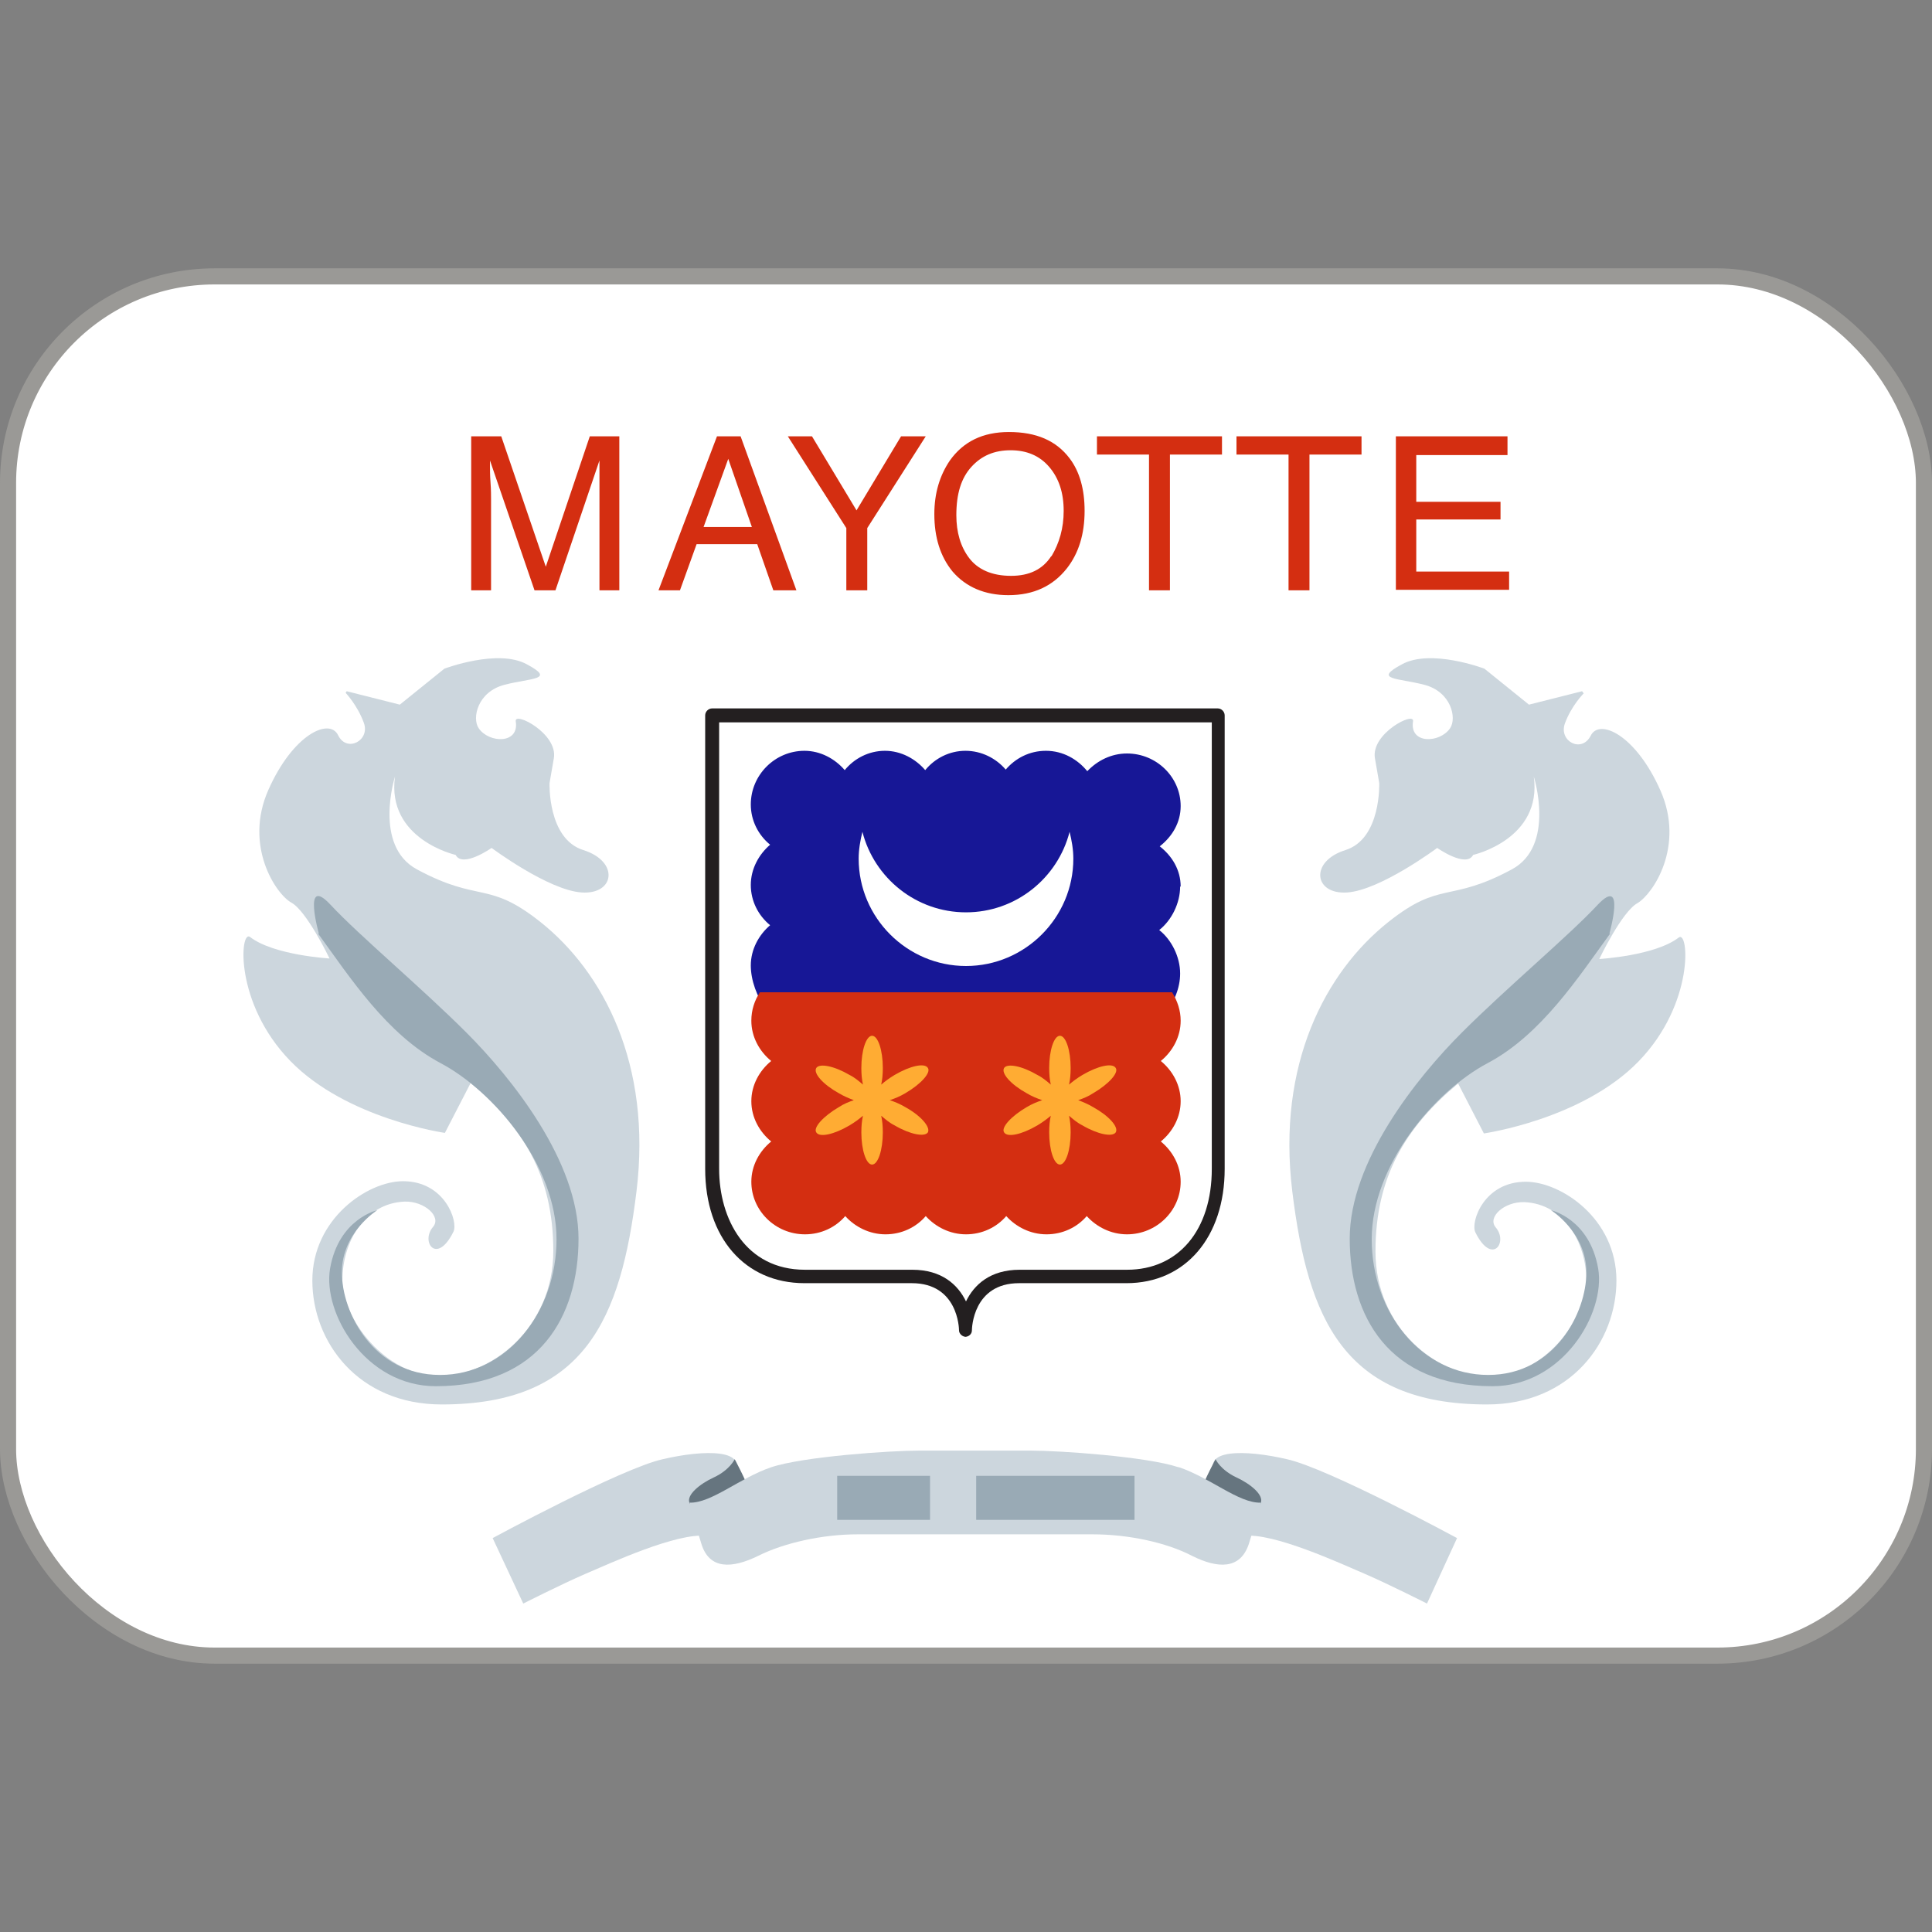 <svg viewBox="0 0 36 36" xmlns="http://www.w3.org/2000/svg"><rect x="0" y="0" width="36" height="36" fill="#808080" stroke="none"/><rect fill="#fff" height="25.7" ry="3.85" stroke="#9a9996" stroke-width=".3" width="35.7" x=".15" y="5.15"/><path d="m8.78 8.13h.56l.83 2.43.82-2.43h.55v2.87h-.37v-1.69c0-.06 0-.16 0-.29s0-.28 0-.44l-.82 2.42h-.39l-.83-2.42v.09c0 .07 0 .18.01.32s.01.25.01.32v1.69h-.37zm4.58 0h.44l1.04 2.87h-.43l-.3-.86h-1.13l-.31.86h-.4zm.65 1.69-.44-1.27-.46 1.27zm.67-1.69h.45l.83 1.38.83-1.38h.46l-1.09 1.71v1.16h-.39v-1.16zm5.25.41c.19.25.28.58.28.98 0 .43-.11.79-.33 1.07-.26.33-.62.5-1.09.5-.44 0-.79-.15-1.04-.44-.23-.28-.34-.64-.34-1.07 0-.39.1-.72.29-1 .25-.35.61-.53 1.1-.53.51 0 .88.16 1.13.49zm-.34 1.83c.15-.25.23-.53.23-.85 0-.34-.09-.61-.27-.82s-.42-.31-.72-.31-.54.1-.73.31-.28.5-.28.9c0 .32.08.59.24.8s.42.33.78.33c.34 0 .59-.12.75-.37zm3.18-2.24v.34h-.97v2.53h-.39v-2.53h-.97v-.34zm2.6 0v.34h-.97v2.53h-.39v-2.53h-.97v-.34zm.64 0h2.08v.35h-1.7v.87h1.57v.33h-1.57v.97h1.73v.34h-2.11z" fill="#d42e11"/><path d="m18 24.91c-.07 0-.13-.06-.13-.12 0-.04-.02-.88-.88-.88h-2c-1.11 0-1.85-.85-1.85-2.13v-8.45c0-.07.06-.13.13-.13h9.42c.07 0 .13.06.13.13v8.45c0 1.27-.73 2.13-1.83 2.13h-2c-.86 0-.88.84-.88.88 0 .07-.06.12-.13.12z" fill="#231f20"/><path d="m13.4 13.46v8.32c0 .93.49 1.88 1.6 1.88h2c.55 0 .85.28 1 .59.15-.31.45-.59 1-.59h2c.96 0 1.58-.74 1.58-1.88v-8.32z" fill="#fff"/><g fill="#269"><path d="m20.5 16.52c0 .54-.45.98-1 .98s-1-.44-1-.98.45-.98 1-.98 1 .44 1 .98z"/><path d="m20.5 18c0 .54-.45.98-1 .98s-1-.44-1-.98.45-.98 1-.98 1 .44 1 .98z"/><path d="m19 16.52c0 .54-.45.98-1 .98s-1-.44-1-.98.45-.98 1-.98 1 .44 1 .98z"/><path d="m19 18c0 .54-.45.98-1 .98s-1-.44-1-.98.45-.98 1-.98 1 .44 1 .98z"/><path d="m17.5 16.52c0 .54-.45.98-1 .98s-1-.44-1-.98.45-.98 1-.98 1 .44 1 .98z"/><path d="m17.5 18c0 .54-.45.98-1 .98s-1-.44-1-.98.45-.98 1-.98 1 .44 1 .98z"/></g><path d="m22 16.52c0-.31-.16-.57-.39-.75.23-.18.39-.44.39-.75 0-.54-.45-.98-1-.98-.29 0-.55.13-.74.33-.18-.22-.45-.38-.77-.38-.31 0-.57.14-.75.35-.18-.21-.45-.35-.75-.35s-.57.14-.75.36c-.18-.21-.45-.36-.75-.36s-.57.14-.75.36c-.18-.21-.45-.36-.75-.36-.55 0-1 .45-1 1 0 .3.14.57.36.75-.21.18-.36.45-.36.75s.14.57.36.75c-.21.18-.36.45-.36.75 0 .55.45 1.25 1 1.25h6c.55 0 1-.56 1-1.1 0-.31-.16-.63-.39-.81.23-.18.39-.5.39-.81z" fill="#171796"/><path d="m22 19.02c0-.19-.06-.37-.16-.53h-7.68c-.1.15-.16.33-.16.53 0 .3.15.57.37.75-.22.18-.37.45-.37.75s.15.57.37.75c-.22.18-.37.45-.37.75 0 .54.45.98 1 .98.3 0 .57-.13.75-.34.18.2.45.34.75.34s.57-.13.75-.34c.18.2.45.34.75.34s.57-.13.75-.34c.18.2.45.34.75.34s.57-.13.75-.34c.18.2.45.34.75.34.55 0 1-.44 1-.98 0-.3-.15-.57-.37-.75.22-.18.37-.45.37-.75s-.15-.57-.37-.75c.22-.18.37-.45.37-.75z" fill="#d42e11"/><path d="m18 17c-.93 0-1.71-.64-1.93-1.5-.04.16-.07.33-.07.5 0 1.1.9 2 2 2s2-.9 2-2c0-.17-.03-.34-.07-.5-.22.86-1 1.5-1.93 1.5z" fill="#fff"/><path d="m16.87 20.63c-.1-.06-.2-.1-.29-.13.09-.03.19-.07.29-.13.29-.17.48-.38.42-.47-.06-.1-.33-.04-.62.13-.1.06-.18.12-.25.18.02-.09.03-.19.03-.31 0-.33-.09-.6-.2-.6s-.2.27-.2.6c0 .12.01.22.03.31-.07-.06-.15-.13-.25-.18-.29-.17-.56-.22-.62-.13-.06.1.13.31.42.47.1.06.2.1.28.13-.09.03-.19.07-.28.13-.29.17-.48.38-.42.47.06.1.33.04.62-.13.1-.06.18-.12.25-.18-.02.09-.03.19-.03.31 0 .33.09.6.2.6s.2-.27.2-.6c0-.12-.01-.22-.03-.31.07.06.15.13.25.18.29.17.56.22.62.13.05-.1-.13-.31-.42-.47zm3.5 0c-.1-.06-.2-.1-.28-.13.09-.03.19-.07.28-.13.29-.17.48-.38.42-.47-.06-.1-.33-.04-.62.13-.1.06-.18.12-.25.18.02-.09.03-.19.03-.31 0-.33-.09-.6-.2-.6s-.2.27-.2.6c0 .12.01.22.03.31-.07-.06-.15-.13-.25-.18-.29-.17-.56-.22-.62-.13-.06.1.13.31.42.47.1.06.2.1.29.13-.09.03-.19.07-.29.13-.29.17-.48.38-.42.47.06.1.33.04.62-.13.1-.06.18-.12.25-.18-.02.09-.03.19-.03.31 0 .33.09.6.2.6s.2-.27.2-.6c0-.12-.01-.22-.03-.31.07.06.15.13.25.18.29.17.56.22.62.13.06-.1-.13-.31-.42-.47z" fill="#ffac33"/><path d="m9.18 28.66s2.4-1.3 3.17-1.47c.77-.18 1.65-.2 1.3.33s.07 1.17-.48 1.1-1.8.51-2.27.71c-.46.2-1.15.55-1.15.55z" fill="#ccd6dd"/><path d="m14 27.85c-.13-.33-.31-.66-.31-.66s-.09.2-.39.34c-.26.12-.52.33-.45.48.1.2 1.14-.16 1.14-.16z" fill="#66757f"/><path d="m27.15 28.66s-2.4-1.3-3.17-1.47c-.77-.18-1.65-.2-1.3.33s-.07 1.17.49 1.1c.55-.07 1.8.51 2.27.71.46.2 1.15.55 1.15.55z" fill="#ccd6dd"/><path d="m22.34 27.85c.13-.33.31-.66.31-.66s.09.2.39.34c.26.12.52.33.45.48-.1.2-1.14-.16-1.14-.16z" fill="#66757f"/><path d="m21.96 27.34c-.6-.2-2.22-.31-2.75-.31h-2.09c-.53 0-2.15.11-2.75.31-.59.2-1.11.67-1.52.66.03.13.07.28.22.77.15.48.57.46 1.06.22.48-.24 1.19-.4 1.85-.4h4.38c.66 0 1.37.15 1.85.4.48.24.9.26 1.06-.22.15-.48.19-.65.22-.77-.41.01-.93-.46-1.52-.66z" fill="#ccd6dd"/><path d="m15.6 27.5h1.73v.82h-1.73zm2.59 0h2.95v.82h-2.95z" fill="#99aab5"/><path d="m6.46 12.88.99.25.83-.67s1-.38 1.54-.08c.54.29.08.25-.42.38s-.61.62-.48.81c.19.28.76.3.69-.13-.03-.19.79.23.71.69l-.08.46s-.04 1.04.63 1.25.59.83-.03.79-1.68-.83-1.68-.83-.54.38-.67.13c0 0-1.29-.29-1.13-1.46 0 0-.41 1.29.41 1.73 1.17.63 1.32.2 2.3.98 1.17.93 2.08 2.65 1.79 5.02s-.96 3.97-3.63 3.97c-1.56 0-2.41-1.17-2.41-2.31 0-1.15 1.03-1.85 1.69-1.85.78 0 1.03.75.94.94-.31.63-.62.19-.38-.09.16-.19-.16-.48-.53-.47-.75.03-1.16.76-1.16 1.47s.8 1.78 1.8 1.78 2.13-.92 2.13-2.33-.58-2.33-1.54-3.13l-.48.93s-1.83-.26-2.88-1.34-.94-2.46-.75-2.31c.44.34 1.48.4 1.48.4s-.42-.88-.71-1.04-.89-1.06-.43-2.1 1.14-1.35 1.3-1.02.6.1.48-.23-.34-.56-.34-.56z" fill="#ccd6dd"/><path d="m5.93 17.4c.59.81 1.28 1.88 2.28 2.41s2.16 1.91 2.16 3.28-.93 2.53-2.17 2.53-1.83-1.16-1.83-1.91.66-1.16.66-1.16-.72.16-.88 1.09c-.14.83.66 2.19 1.97 2.19 1.94 0 2.66-1.31 2.66-2.75s-1.25-3-2.09-3.84-2-1.81-2.53-2.38-.22.53-.22.53z" fill="#99aab5"/><path d="m29.48 12.88-.99.25-.83-.67s-1-.38-1.54-.08c-.54.29-.08.25.42.38s.61.62.48.81c-.19.28-.76.3-.69-.13.03-.19-.79.23-.71.69l.08.46s.04 1.04-.63 1.25-.59.83.03.79 1.68-.83 1.68-.83.54.38.67.13c0 0 1.29-.29 1.13-1.46 0 0 .41 1.29-.41 1.73-1.17.63-1.32.2-2.3.98-1.17.93-2.08 2.65-1.79 5.02s.96 3.97 3.63 3.97c1.56 0 2.41-1.17 2.41-2.31 0-1.15-1.03-1.84-1.69-1.84-.78 0-1.03.75-.94.94.31.63.62.19.38-.09-.16-.19.16-.48.53-.47.75.03 1.16.76 1.16 1.47s-.8 1.78-1.8 1.78-2.13-.92-2.13-2.33.58-2.33 1.54-3.13l.48.93s1.83-.26 2.88-1.34.94-2.46.75-2.31c-.44.34-1.48.4-1.48.4s.42-.88.71-1.04c.29-.17.89-1.06.43-2.1s-1.14-1.35-1.3-1.02c-.17.33-.6.1-.48-.23s.35-.56.35-.56z" fill="#ccd6dd"/><path d="m30 17.4c-.59.81-1.28 1.88-2.28 2.41s-2.16 1.91-2.16 3.28.93 2.53 2.17 2.53 1.83-1.16 1.83-1.91-.66-1.16-.66-1.16.72.16.88 1.09c.14.83-.66 2.19-1.97 2.19-1.94 0-2.66-1.31-2.66-2.75s1.25-3 2.09-3.84 2-1.81 2.53-2.38c.53-.56.22.53.22.53z" fill="#99aab5"/></svg>